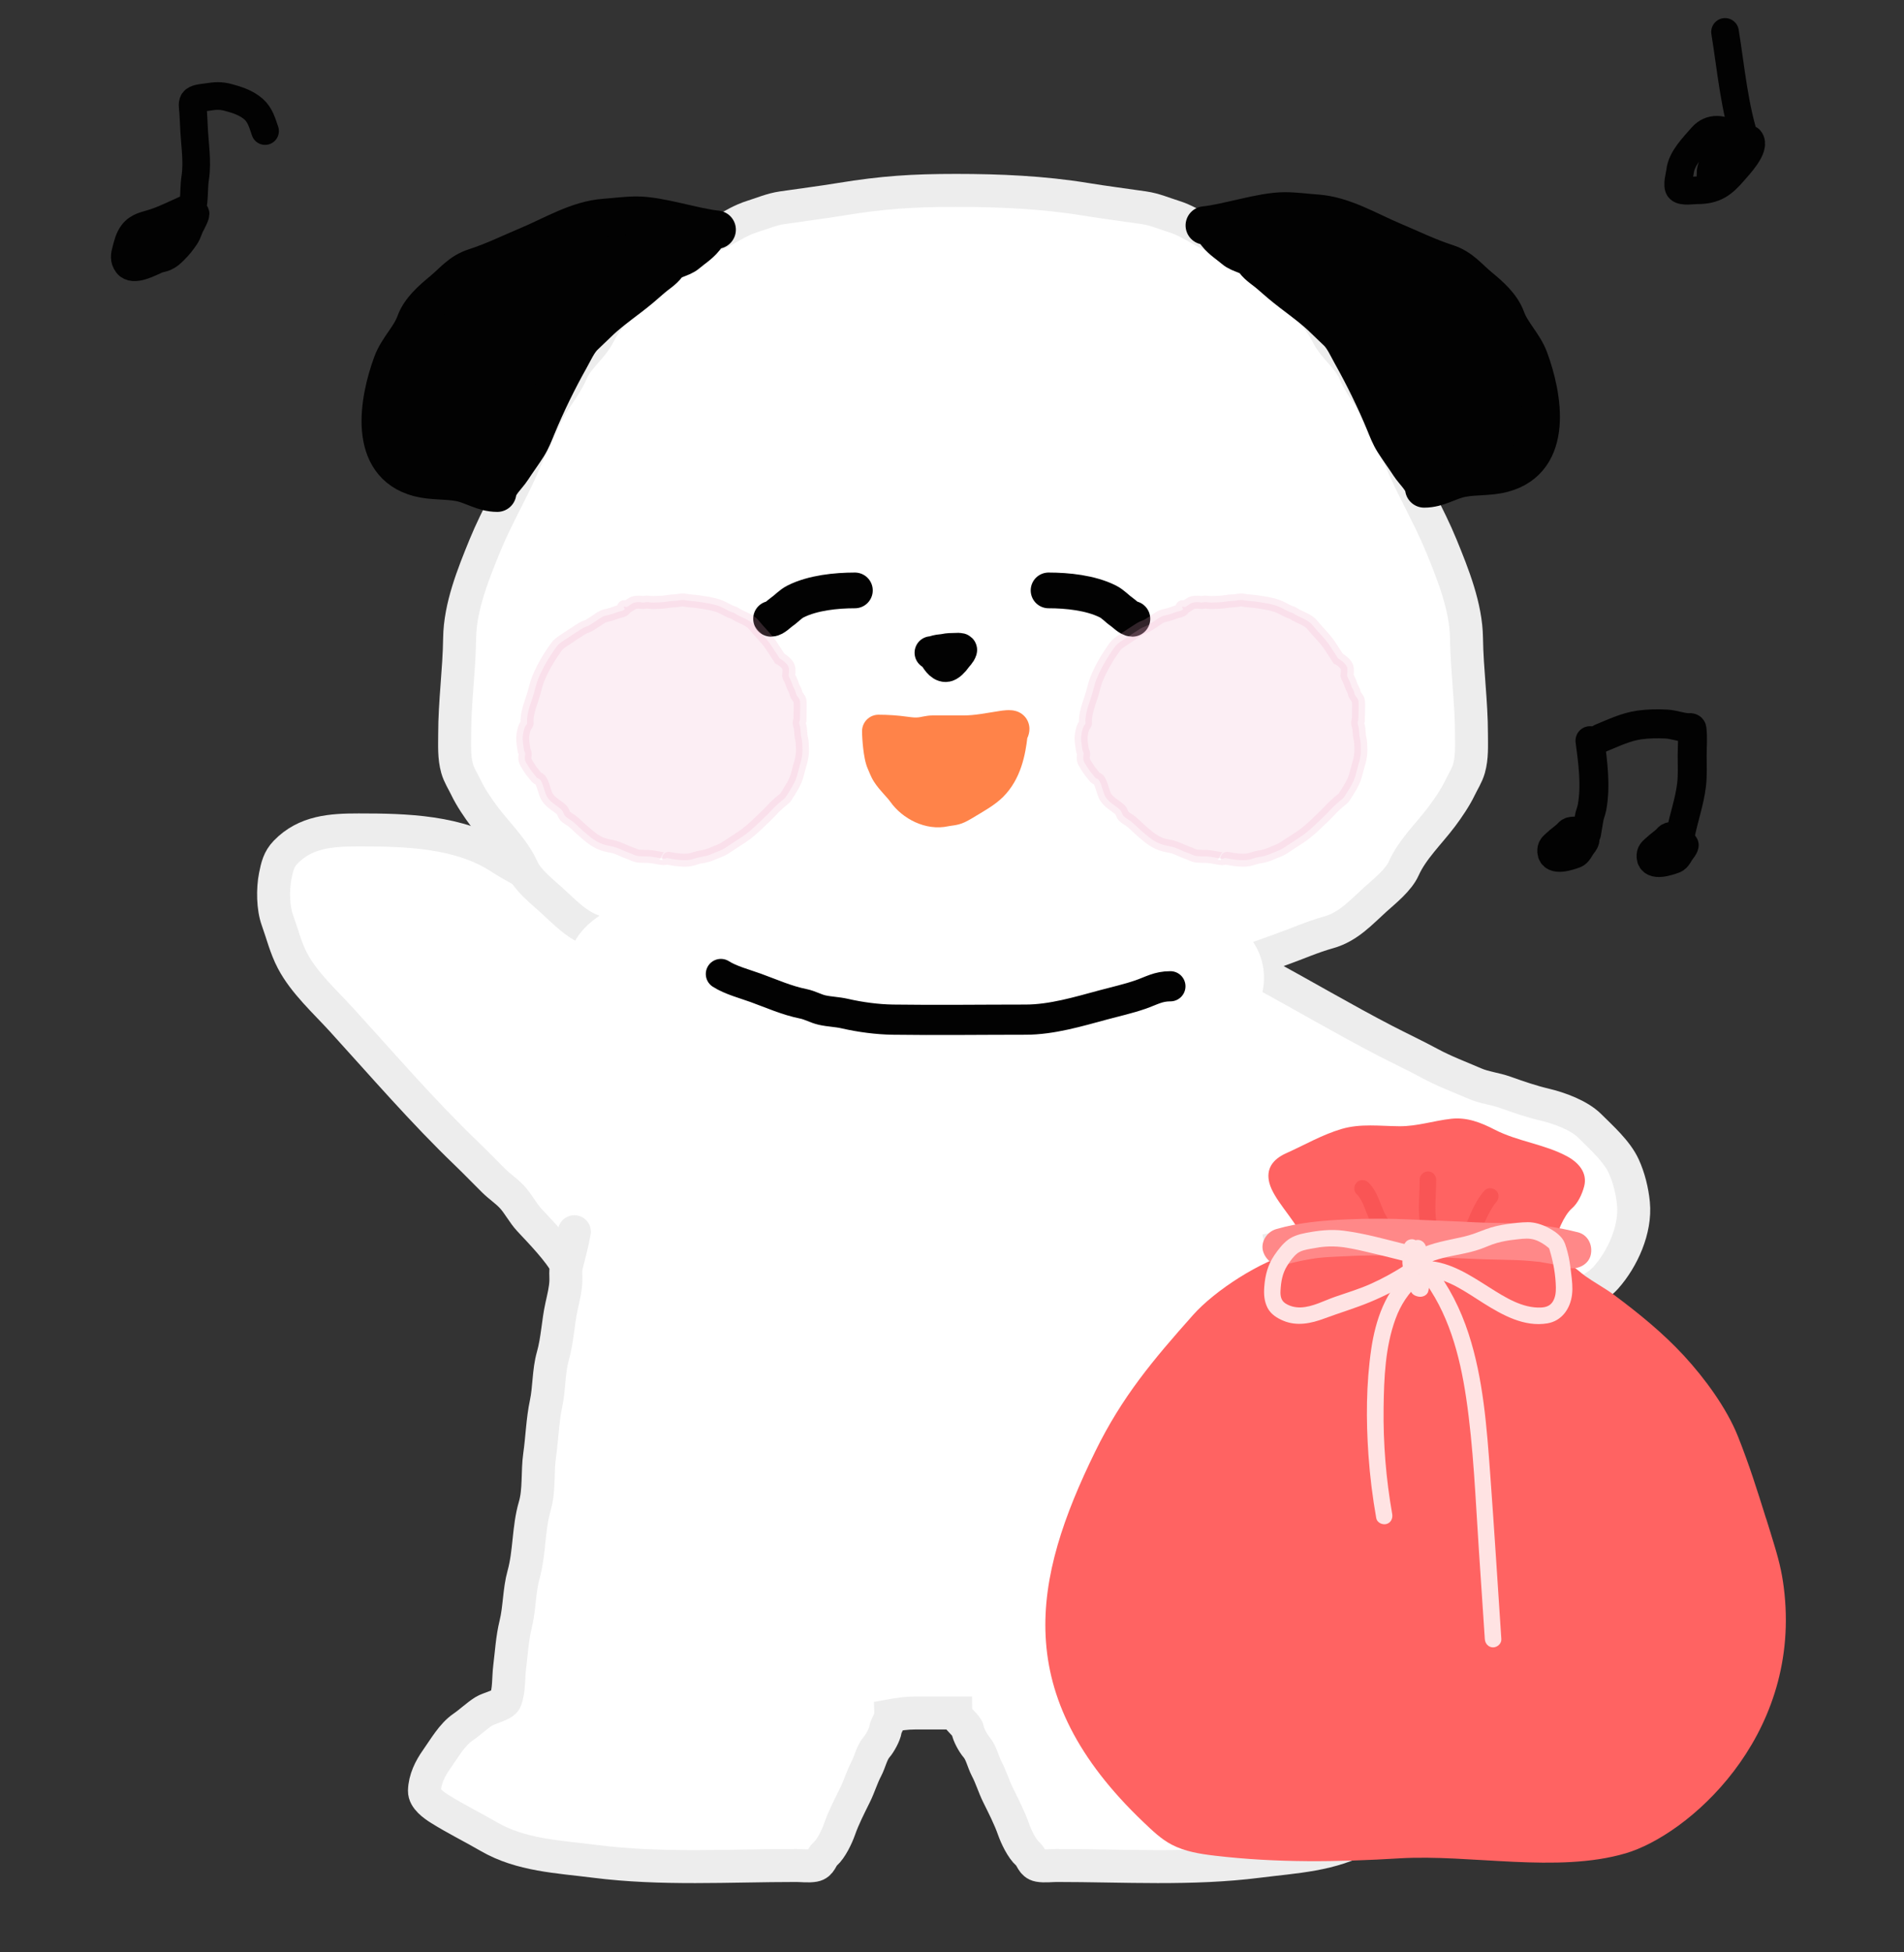<svg width="200" height="205" viewBox="0 0 200 205" fill="none" xmlns="http://www.w3.org/2000/svg">
<rect x="0" y="0" width="200" height="205" fill="#333333" stroke="none"/>
<path d="M133.004 100.03C132.815 100.073 132.666 100.114 132.512 100.223C132.463 100.259 132.405 100.314 132.347 100.328C132.229 100.356 132.147 100.425 132.059 100.494C131.948 100.581 131.791 100.758 131.739 100.889C131.678 101.041 131.504 101.289 131.595 101.466C131.684 101.638 131.962 101.677 132.082 101.817C132.217 101.975 132.391 102.112 132.532 102.268C132.576 102.316 132.663 102.401 132.683 102.467C132.707 102.553 132.815 102.607 132.815 102.713" stroke="#EDEDED" stroke-width="3.056" stroke-linecap="round"/>
<path d="M60.375 96.31C60.851 96.72 61.311 97.192 61.845 97.529C62.031 97.647 62.221 97.764 62.404 97.887C62.904 98.225 63.326 98.672 63.823 99.013C64.263 99.316 64.678 99.614 65.086 99.94" stroke="#EDEDED" stroke-width="3.056" stroke-linecap="round"/>
<path d="M135.142 132.861C134.841 131.694 134.526 130.519 134.316 129.329C134.42 129.744 136.502 131.904 136.863 132.073C137.758 132.49 138.673 133.185 139.643 133.382C141.073 133.672 142.407 134.292 143.807 134.71C145.462 135.204 147.126 135.781 148.78 136.299C149.699 136.586 150.615 136.822 151.56 137.003C152.288 137.142 152.957 137.396 153.704 137.396H159.04C160.132 137.396 161.241 137.38 162.324 137.215C163.364 137.056 164.373 136.527 165.353 136.162C166.547 135.717 167.849 135.092 168.682 134.155C170.45 132.165 171.845 129.075 171.58 126.358C171.452 125.051 171.108 123.649 170.558 122.45C169.829 120.863 168.204 119.435 166.993 118.224C165.869 117.1 163.798 116.352 162.281 115.993C160.844 115.653 159.476 115.178 158.086 114.684C157.037 114.31 155.955 114.222 154.92 113.774C153.309 113.077 151.725 112.493 150.177 111.655C148.635 110.82 147.046 110.08 145.49 109.274C141.116 107.009 136.887 104.497 132.55 102.168L65.374 100.866C64.286 99.547 63.101 98.338 61.966 97.061C60.794 95.743 59.614 94.435 58.17 93.405C56.376 92.127 54.365 91.249 52.525 90.055C48.224 87.263 42.587 87.142 37.671 87.142C34.806 87.142 32.093 87.311 29.996 89.485C29.287 90.221 29.11 91.001 28.915 91.978C28.64 93.353 28.664 95.307 29.138 96.615C29.66 98.059 29.994 99.481 30.722 100.874C31.936 103.195 34.162 105.199 35.913 107.121C40.22 111.849 44.408 116.717 49.026 121.15C49.99 122.076 50.914 123.043 51.865 123.981C52.48 124.587 53.202 125.054 53.788 125.689C54.463 126.421 54.92 127.364 55.612 128.107C56.742 129.321 58.782 131.411 59.507 132.861C59.371 133.387 59.457 133.958 59.441 134.495C59.415 135.361 59.182 136.283 58.995 137.127C58.605 138.882 58.562 140.662 58.071 142.401C57.614 144.018 57.709 145.73 57.361 147.369C56.986 149.133 56.941 151.012 56.684 152.799C56.435 154.529 56.665 156.481 56.172 158.155C55.49 160.476 55.646 163.016 54.992 165.359C54.526 167.031 54.586 168.845 54.167 170.55C53.801 172.043 53.722 173.557 53.532 175.081C53.394 176.18 53.499 177.497 53.086 178.53C52.889 179.022 51.312 179.372 50.825 179.686C50.03 180.197 49.394 180.832 48.63 181.353C47.481 182.136 46.655 183.616 45.865 184.728C45.177 185.696 44.615 186.831 44.586 188.037C44.567 188.838 45.552 189.538 46.187 189.935C47.869 190.987 49.619 191.842 51.337 192.84C54.727 194.811 58.666 194.953 62.477 195.44C69.5 196.336 76.576 195.877 83.637 195.877C84.235 195.877 84.924 195.977 85.519 195.869C86.24 195.738 86.256 195.038 86.69 194.656C87.315 194.107 87.905 192.867 88.184 192.073C88.616 190.843 89.25 189.619 89.826 188.45C90.265 187.56 90.541 186.597 91.006 185.718C91.382 185.009 91.563 184.037 92.088 183.432C92.428 183.039 92.929 182.14 93.004 181.617C93.062 181.205 93.53 180.603 93.53 180.149C94.444 179.985 95.19 179.864 96.129 179.864H97.909H100.376C100.376 180.318 101.586 181.205 101.645 181.617C101.719 182.14 102.22 183.039 102.561 183.432C103.085 184.037 103.266 185.009 103.642 185.718C104.107 186.597 104.383 187.56 104.822 188.45C105.398 189.619 106.032 190.843 106.464 192.073C106.743 192.867 107.333 194.107 107.958 194.656C108.392 195.038 108.408 195.738 109.13 195.869C109.724 195.977 110.413 195.877 111.011 195.877C118.072 195.877 125.148 196.336 132.171 195.44C135.982 194.953 139.921 194.811 143.312 192.84C145.029 191.842 146.779 190.987 148.461 189.935C149.096 189.538 150.081 188.838 150.062 188.037C150.033 186.831 149.471 185.696 148.783 184.728C147.993 183.616 147.167 182.136 146.018 181.353C145.254 180.832 144.618 180.197 143.823 179.686C143.336 179.372 141.759 179.022 141.562 178.53C141.149 177.497 141.254 176.18 141.116 175.081C140.926 173.557 140.847 172.043 140.481 170.55C140.063 168.845 140.122 167.031 139.656 165.359C139.002 163.016 139.158 160.476 138.476 158.155C137.983 156.481 138.213 154.529 137.964 152.799C137.707 151.012 137.663 149.133 137.287 147.369C136.939 145.73 137.035 144.018 136.578 142.401C136.086 140.662 136.043 138.882 135.653 137.127C135.466 136.283 135.234 135.361 135.208 134.495C135.192 133.958 135.277 133.387 135.142 132.861Z" fill="white"/>
<path d="M60.332 129.329C60.122 130.519 59.808 131.694 59.507 132.861M59.507 132.861C59.371 133.387 59.457 133.958 59.441 134.495C59.415 135.361 59.182 136.283 58.995 137.127C58.605 138.882 58.562 140.662 58.071 142.401C57.614 144.018 57.71 145.73 57.361 147.369C56.986 149.133 56.941 151.012 56.684 152.799C56.435 154.529 56.665 156.481 56.172 158.155C55.49 160.476 55.646 163.016 54.992 165.359C54.526 167.031 54.586 168.845 54.167 170.55C53.801 172.043 53.722 173.557 53.532 175.081C53.394 176.18 53.499 177.497 53.086 178.53C52.889 179.022 51.312 179.372 50.825 179.686C50.03 180.197 49.394 180.832 48.63 181.353C47.481 182.136 46.655 183.616 45.865 184.728C45.177 185.696 44.615 186.831 44.586 188.037C44.567 188.838 45.552 189.538 46.187 189.935C47.869 190.987 49.619 191.842 51.337 192.84C54.727 194.811 58.666 194.953 62.477 195.44C69.5 196.336 76.576 195.877 83.637 195.877C84.235 195.877 84.924 195.977 85.519 195.869C86.24 195.738 86.256 195.038 86.69 194.656C87.315 194.107 87.905 192.867 88.184 192.073C88.616 190.843 89.25 189.619 89.826 188.45C90.265 187.56 90.541 186.597 91.006 185.718C91.382 185.009 91.563 184.037 92.088 183.432C92.428 183.039 92.929 182.14 93.004 181.617C93.062 181.205 93.53 180.603 93.53 180.149C94.444 179.985 95.19 179.864 96.129 179.864H97.909H100.376C100.376 180.318 101.586 181.205 101.645 181.617C101.719 182.14 102.22 183.039 102.561 183.432C103.085 184.037 103.266 185.009 103.642 185.718C104.107 186.597 104.383 187.56 104.822 188.45C105.398 189.619 106.032 190.843 106.464 192.073C106.743 192.867 107.333 194.107 107.958 194.656C108.392 195.038 108.408 195.738 109.13 195.869C109.724 195.977 110.413 195.877 111.011 195.877C118.072 195.877 125.148 196.336 132.171 195.44C135.982 194.953 139.921 194.811 143.312 192.84C145.029 191.842 146.779 190.987 148.461 189.935C149.096 189.538 150.081 188.838 150.062 188.037C150.033 186.831 149.471 185.696 148.783 184.728C147.993 183.616 147.167 182.136 146.018 181.353C145.254 180.832 144.618 180.197 143.823 179.686C143.336 179.372 141.759 179.022 141.562 178.53C141.149 177.497 141.254 176.18 141.116 175.081C140.926 173.557 140.847 172.043 140.481 170.55C140.063 168.845 140.122 167.031 139.656 165.359C139.002 163.016 139.158 160.476 138.476 158.155C137.983 156.481 138.213 154.529 137.964 152.799C137.707 151.012 137.663 149.133 137.287 147.369C136.939 145.73 137.035 144.018 136.578 142.401C136.086 140.662 136.043 138.882 135.653 137.127C135.466 136.283 135.234 135.361 135.208 134.495C135.192 133.958 135.277 133.387 135.142 132.861C134.841 131.694 134.526 130.519 134.316 129.329C134.42 129.744 136.502 131.904 136.863 132.073C137.758 132.49 138.673 133.185 139.643 133.382C141.073 133.672 142.407 134.292 143.807 134.71C145.462 135.204 147.126 135.781 148.78 136.299C149.699 136.586 150.615 136.822 151.56 137.003C152.288 137.142 152.957 137.396 153.704 137.396H159.04C160.132 137.396 161.241 137.38 162.324 137.215C163.364 137.056 164.373 136.527 165.353 136.162C166.547 135.717 167.849 135.092 168.682 134.155C170.45 132.165 171.845 129.075 171.58 126.358C171.452 125.051 171.108 123.649 170.558 122.45C169.829 120.863 168.204 119.435 166.993 118.224C165.869 117.1 163.798 116.352 162.281 115.993C160.844 115.653 159.476 115.178 158.086 114.684C157.037 114.31 155.955 114.222 154.92 113.774C153.309 113.077 151.725 112.493 150.177 111.655C148.635 110.82 147.046 110.08 145.49 109.274C141.116 107.009 136.887 104.497 132.55 102.168L65.374 100.866C64.286 99.547 63.101 98.338 61.966 97.061C60.794 95.743 59.614 94.435 58.17 93.405C56.376 92.127 54.365 91.249 52.525 90.055C48.224 87.263 42.587 87.142 37.671 87.142C34.806 87.142 32.093 87.311 29.996 89.485C29.287 90.221 29.11 91.001 28.915 91.978C28.64 93.353 28.664 95.307 29.138 96.615C29.66 98.059 29.994 99.481 30.722 100.874C31.936 103.195 34.162 105.199 35.913 107.121C40.22 111.849 44.408 116.717 49.026 121.15C49.99 122.076 50.914 123.043 51.865 123.981C52.48 124.587 53.202 125.054 53.788 125.689C54.463 126.421 54.92 127.364 55.612 128.107C56.742 129.321 58.782 131.411 59.507 132.861Z" stroke="#EDEDED" stroke-width="3.464" stroke-linecap="round"/>
<path d="M114.052 20.928C109.566 20.194 104.986 19.993 100.433 19.993C95.879 19.993 92.759 20.194 88.272 20.928C86.215 21.265 84.209 21.514 82.161 21.815C81.021 21.983 80.104 22.397 79.028 22.731C77.906 23.079 76.924 23.686 75.906 24.254C74.666 24.945 73.153 25.406 72.06 26.336C71.016 27.223 69.796 27.957 68.715 28.842C67.591 29.761 66.552 30.677 65.534 31.695C64.475 32.754 63.578 33.767 62.912 35.097C62.182 36.558 60.681 37.56 60.04 39.078C59.314 40.797 58.001 42.097 57.264 43.801C56.65 45.219 55.901 46.56 55.317 47.994C54.015 51.189 52.224 54.125 50.921 57.315C49.689 60.333 48.325 63.715 48.28 67.012C48.235 70.37 47.76 73.699 47.76 77.075C47.76 78.304 47.684 79.504 48.02 80.699C48.227 81.433 48.648 82.061 48.974 82.743C49.451 83.737 50.219 84.868 50.883 85.75C52.197 87.496 53.98 89.187 54.873 91.186C55.419 92.408 56.862 93.552 57.833 94.425C59.347 95.788 60.684 97.316 62.758 97.895C64.502 98.382 66.097 99.103 67.799 99.707C70.744 100.752 73.67 101.844 76.6 102.927C77.901 103.408 79.32 103.574 80.648 103.968C81.797 104.308 83.046 104.136 84.214 104.401C86.77 104.982 89.478 104.866 92.06 105.394C93.502 105.689 95.11 105.235 96.514 105.703C97.531 105.881 100.984 106.13 105.811 105.703C107.215 105.235 108.822 105.689 110.264 105.394C112.847 104.866 115.554 104.982 118.11 104.401C119.279 104.136 120.527 104.308 121.677 103.968C123.005 103.574 124.424 103.408 125.725 102.927C128.654 101.844 131.581 100.752 134.526 99.707C136.227 99.103 137.822 98.382 139.567 97.895C141.64 97.316 142.978 95.788 144.492 94.425C145.463 93.552 146.905 92.408 147.451 91.186C148.345 89.187 150.128 87.496 151.442 85.75C152.105 84.868 152.874 83.737 153.35 82.743C153.677 82.061 154.098 81.433 154.305 80.699C154.641 79.504 154.565 78.304 154.565 77.075C154.565 73.699 154.09 70.37 154.044 67.012C154 63.715 152.636 60.333 151.403 57.315C150.1 54.125 148.309 51.189 147.008 47.994C146.424 46.56 145.674 45.219 145.061 43.801C144.323 42.097 143.011 40.797 142.285 39.078C141.644 37.56 140.143 36.558 139.413 35.097C138.747 33.767 137.85 32.754 136.791 31.695C135.773 30.677 134.733 29.761 133.61 28.842C132.529 27.957 131.309 27.223 130.265 26.336C129.171 25.406 127.659 24.945 126.419 24.254C125.4 23.686 124.419 23.079 123.296 22.731C122.221 22.397 121.304 21.983 120.164 21.815C118.116 21.514 116.11 21.265 114.052 20.928Z" fill="white" stroke="#EDEDED" stroke-width="3.464" stroke-linecap="round"/>
<path d="M89.799 61.993C87.831 61.993 85.388 62.242 83.582 63.145C83.02 63.425 82.645 63.882 82.145 64.228C81.847 64.434 81.34 64.973 80.993 64.973" stroke="#020202" stroke-width="3.751" stroke-linecap="round"/>
<path d="M110.143 61.993C112.11 61.993 114.554 62.242 116.359 63.145C116.921 63.425 117.296 63.882 117.797 64.228C118.094 64.434 118.602 64.973 118.948 64.973" stroke="#020202" stroke-width="3.751" stroke-linecap="round"/>
<path d="M86.738 107.702C86.618 107.216 84.359 107.359 84.006 107.311C82.85 107.153 81.568 106.527 80.473 106.445C79.187 106.348 76.37 106.223 75.561 105.132C75.157 104.586 73.147 103.96 72.387 103.931C71.187 103.884 70.039 103.462 68.855 103.428C68.338 103.413 68.133 103.309 67.723 103.19C67.396 103.096 67.08 102.697 66.868 102.673C65.199 102.486 67.168 101.521 67.861 101.221C68.744 100.838 69.889 100.797 70.787 101.165C73.45 102.256 75.971 103.291 78.804 103.819C81.963 104.408 84.99 105.248 88.228 105.453C89.435 105.529 90.612 106.121 91.761 106.193C93.429 106.299 95.14 106.193 96.811 106.193C102.555 106.193 108.358 105.942 114.059 105.942C116.518 105.942 118.689 105.007 121.014 104.671C121.542 104.594 121.808 103.981 122.256 103.931C122.712 103.879 123.202 104.041 123.622 103.805C124.434 103.348 125.234 103.178 125.981 102.673" stroke="white" stroke-width="13.584" stroke-linecap="round"/>
<path d="M75.723 102.268C76.739 102.921 78.252 103.315 79.401 103.733C81.051 104.333 82.662 105.057 84.392 105.403C85.085 105.542 85.68 105.906 86.359 106.059C87.142 106.235 87.945 106.246 88.737 106.428C90.341 106.797 92.15 107.04 93.799 107.063C98.438 107.128 103.084 107.063 107.724 107.063C110.487 107.063 113.282 106.216 115.922 105.506C117.215 105.158 118.516 104.87 119.765 104.44C120.979 104.021 121.644 103.559 122.941 103.559" stroke="#020202" stroke-width="3.169" stroke-linecap="round"/>
<path d="M95.065 76.968C94.153 76.841 93.202 76.776 92.281 76.776C92.281 77.483 92.431 79.355 92.733 80.016C92.911 80.405 93.027 80.782 93.261 81.146C93.749 81.907 94.436 82.49 94.956 83.218C95.878 84.508 97.666 85.411 99.247 85.064C99.716 84.961 100.169 84.978 100.612 84.763C100.977 84.585 101.332 84.368 101.678 84.157L101.7 84.143C102.511 83.647 103.47 83.127 104.145 82.452C105.571 81.025 106.004 79.005 106.217 77.085C106.235 76.924 106.547 76.538 106.326 76.365C106.144 76.224 105.48 76.331 105.309 76.357C103.948 76.564 102.587 76.851 101.206 76.851H97.974C97.537 76.851 97.12 76.989 96.685 77.039C96.131 77.104 95.614 77.045 95.065 76.968Z" fill="#FF8349"/>
<path d="M92.281 76.776V75.046C91.326 75.046 90.552 75.82 90.552 76.776H92.281ZM95.065 76.968L94.825 78.681H94.825L95.065 76.968ZM96.685 77.039L96.885 78.757L96.685 77.039ZM105.309 76.357L105.568 78.067L105.309 76.357ZM106.326 76.365L107.388 75L107.388 75L106.326 76.365ZM106.217 77.085L104.498 76.894L104.498 76.894L106.217 77.085ZM104.145 82.452L102.922 81.229L102.922 81.229L104.145 82.452ZM101.7 84.143L102.602 85.619L101.7 84.143ZM101.678 84.157L100.777 82.681L100.777 82.681L101.678 84.157ZM100.612 84.763L101.368 86.318L101.368 86.318L100.612 84.763ZM99.247 85.064L99.617 86.754H99.617L99.247 85.064ZM94.956 83.218L93.549 84.223L93.549 84.223L94.956 83.218ZM93.261 81.146L94.716 80.212V80.212L93.261 81.146ZM92.733 80.016L91.16 80.735L91.16 80.735L92.733 80.016ZM92.281 78.505C93.124 78.505 93.995 78.565 94.825 78.681L95.305 75.255C94.312 75.117 93.281 75.046 92.281 75.046V78.505ZM94.825 78.681C95.385 78.76 96.093 78.849 96.885 78.757L96.485 75.322C96.169 75.358 95.843 75.331 95.305 75.255L94.825 78.681ZM96.885 78.757C97.185 78.722 97.505 78.653 97.653 78.625C97.846 78.588 97.927 78.581 97.974 78.581V75.121C97.584 75.121 97.237 75.183 97.004 75.228C96.725 75.281 96.619 75.306 96.485 75.322L96.885 78.757ZM97.974 78.581H101.206V75.121H97.974V78.581ZM101.206 78.581C102.76 78.581 104.342 78.253 105.568 78.067L105.049 74.647C103.554 74.874 102.414 75.121 101.206 75.121V78.581ZM105.568 78.067C105.667 78.052 105.797 78.032 105.914 78.025C105.976 78.022 105.977 78.025 105.935 78.021C105.913 78.019 105.845 78.011 105.75 77.983C105.7 77.968 105.632 77.945 105.553 77.908C105.475 77.872 105.373 77.815 105.264 77.731L107.388 75C106.935 74.648 106.436 74.596 106.294 74.581C106.071 74.558 105.861 74.563 105.712 74.572C105.409 74.59 105.121 74.636 105.049 74.647L105.568 78.067ZM105.264 77.731C105.081 77.588 104.922 77.396 104.815 77.163C104.711 76.938 104.68 76.728 104.676 76.571C104.672 76.419 104.693 76.303 104.708 76.238C104.723 76.172 104.74 76.128 104.745 76.114C104.746 76.111 104.755 76.089 104.702 76.206C104.684 76.245 104.649 76.322 104.615 76.411C104.587 76.487 104.524 76.665 104.498 76.894L107.936 77.276C107.915 77.465 107.865 77.597 107.856 77.62C107.843 77.656 107.833 77.675 107.844 77.652C107.847 77.646 107.924 77.486 107.977 77.345C108.029 77.209 108.144 76.887 108.134 76.485C108.121 75.997 107.921 75.415 107.388 75L105.264 77.731ZM104.498 76.894C104.29 78.768 103.898 80.253 102.922 81.229L105.368 83.675C107.245 81.798 107.718 79.242 107.936 77.276L104.498 76.894ZM102.922 81.229C102.436 81.716 101.741 82.091 100.798 82.668L102.602 85.619C103.282 85.203 104.504 84.539 105.368 83.675L102.922 81.229ZM100.798 82.668L100.777 82.681L102.58 85.632L102.602 85.619L100.798 82.668ZM100.777 82.681C100.417 82.9 100.133 83.073 99.856 83.207L101.368 86.318C101.82 86.098 102.247 85.836 102.58 85.632L100.777 82.681ZM99.856 83.207C99.861 83.205 99.833 83.222 99.672 83.247C99.573 83.263 99.509 83.27 99.355 83.291C99.224 83.31 99.058 83.335 98.877 83.375L99.617 86.754C99.793 86.715 99.832 86.723 100.207 86.664C100.5 86.618 100.92 86.536 101.368 86.318L99.856 83.207ZM98.877 83.375C98.119 83.541 96.979 83.074 96.364 82.213L93.549 84.223C94.777 85.942 97.212 87.281 99.617 86.754L98.877 83.375ZM96.364 82.213C96.034 81.752 95.656 81.342 95.384 81.039C95.085 80.707 94.877 80.463 94.716 80.212L91.805 82.08C92.132 82.59 92.512 83.018 92.809 83.349C93.133 83.71 93.358 83.956 93.549 84.223L96.364 82.213ZM94.716 80.212C94.675 80.148 94.632 80.064 94.567 79.911C94.524 79.812 94.402 79.506 94.306 79.297L91.16 80.735C91.243 80.915 91.267 80.992 91.386 81.27C91.482 81.494 91.613 81.78 91.805 82.08L94.716 80.212ZM94.306 79.297C94.315 79.317 94.28 79.233 94.23 78.987C94.186 78.769 94.146 78.501 94.112 78.211C94.042 77.622 94.011 77.046 94.011 76.776H90.552C90.552 77.213 90.595 77.927 90.676 78.615C90.748 79.224 90.88 80.121 91.16 80.735L94.306 79.297Z" fill="#FF8349"/>
<path opacity="0.2" d="M80.954 67.691C81.283 68.167 81.588 68.661 81.904 69.145C82.262 69.333 82.841 69.794 82.87 70.186C82.888 70.44 82.873 70.683 82.837 70.918C82.826 70.984 82.988 71.274 83.023 71.349C83.114 71.545 83.183 71.709 83.246 71.919C83.332 72.212 83.55 72.457 83.6 72.766C83.648 73.062 83.932 73.251 84.02 73.533C84.101 73.795 84.02 75.371 84.023 75.633C83.91 75.837 83.938 75.954 84.007 76.169C84.146 76.608 84.077 77.07 84.192 77.506C84.287 77.869 84.275 78.32 84.291 78.692C84.33 79.553 83.98 80.37 83.789 81.206C83.573 82.149 83.049 82.868 82.546 83.673C82.411 83.889 82.112 84.063 81.924 84.233C81.635 84.495 81.326 84.772 81.065 85.061C80.736 85.427 80.347 85.787 79.992 86.129C79.314 86.783 78.656 87.41 77.865 87.927L76.179 89.028C75.736 89.318 75.32 89.417 74.846 89.636C74.473 89.809 73.993 89.931 73.589 89.987C73.181 90.043 72.79 90.241 72.368 90.295C71.781 90.37 71.096 90.274 70.506 90.176C70.425 90.162 70.03 90.077 70.033 90.09C70.034 90.093 69.783 90.168 69.752 90.165C69.208 90.121 68.676 89.953 68.118 89.924C67.728 89.904 67.176 89.949 66.805 89.835C66.561 89.761 66.331 89.629 66.087 89.548C65.486 89.346 64.934 89.001 64.304 88.878C63.846 88.789 63.436 88.713 63.01 88.519C62.287 88.189 61.648 87.597 61.05 87.073C60.708 86.772 60.384 86.417 60.015 86.154C59.821 86.015 59.536 85.875 59.377 85.697C59.172 85.469 59.189 85.201 58.945 84.987C58.379 84.492 57.879 84.303 57.468 83.673C57.249 83.339 57.006 82.148 56.732 81.863C56.627 81.755 56.471 81.749 56.364 81.633C56.242 81.501 56.152 81.345 56.03 81.212C55.776 80.936 55.59 80.601 55.386 80.288C55.161 79.945 55.081 79.701 55.153 79.308C55.213 78.977 55.078 79.034 55.034 78.71C54.966 78.214 54.864 77.721 54.926 77.213C54.969 76.858 55.03 76.573 55.177 76.252C55.254 76.083 55.392 76.079 55.37 75.882C55.334 75.576 55.399 75.139 55.462 74.838C55.612 74.125 55.894 73.456 56.093 72.76C56.229 72.28 56.343 71.754 56.528 71.297C57.003 70.123 57.659 69.034 58.388 67.995C58.644 67.629 58.922 67.446 59.293 67.204C59.904 66.804 60.508 66.391 61.128 66.005C61.407 65.831 61.736 65.771 62.015 65.588L62.618 65.194C62.951 64.977 63.268 64.703 63.665 64.633C64.101 64.556 64.538 64.374 64.959 64.236C65.179 64.163 65.427 64.175 65.6 63.975C65.662 63.904 65.443 63.766 65.52 63.715C65.621 63.649 65.767 63.78 65.882 63.714C66.154 63.557 66.391 63.322 66.707 63.257C66.909 63.215 67.255 63.219 67.458 63.255C67.644 63.289 67.776 63.208 67.959 63.218C68.194 63.231 68.43 63.272 68.667 63.263C69.129 63.245 69.559 63.254 70.019 63.176C70.323 63.125 70.627 63.094 70.934 63.086C71.224 63.078 71.618 62.95 71.898 63.009C72.381 63.11 72.88 63.112 73.373 63.186C74.048 63.288 74.773 63.386 75.424 63.6C75.886 63.752 76.326 64.052 76.78 64.24C76.921 64.299 77.071 64.322 77.199 64.41C77.797 64.824 78.729 65.037 79.192 65.617C79.756 66.324 80.437 66.942 80.954 67.691Z" fill="#F4AEC9" stroke="#F4AEC9" stroke-width="1.365" stroke-linecap="round"/>
<path opacity="0.2" d="M139.612 67.691C139.94 68.167 140.245 68.661 140.562 69.145C140.919 69.333 141.499 69.794 141.527 70.186C141.545 70.44 141.53 70.683 141.494 70.918C141.483 70.984 141.645 71.274 141.68 71.349C141.772 71.545 141.841 71.709 141.903 71.919C141.989 72.212 142.207 72.457 142.257 72.766C142.305 73.062 142.589 73.251 142.677 73.533C142.758 73.795 142.677 75.371 142.68 75.633C142.568 75.837 142.596 75.954 142.664 76.169C142.804 76.608 142.734 77.07 142.849 77.506C142.945 77.869 142.932 78.32 142.949 78.692C142.987 79.553 142.637 80.37 142.446 81.206C142.23 82.149 141.706 82.868 141.203 83.673C141.068 83.889 140.769 84.063 140.581 84.233C140.292 84.495 139.984 84.772 139.723 85.061C139.393 85.427 139.004 85.787 138.649 86.129C137.972 86.783 137.313 87.41 136.522 87.927L134.836 89.028C134.393 89.318 133.977 89.417 133.503 89.636C133.131 89.809 132.651 89.931 132.246 89.987C131.838 90.043 131.447 90.241 131.026 90.295C130.438 90.37 129.753 90.274 129.163 90.176C129.082 90.162 128.687 90.077 128.69 90.09C128.691 90.093 128.44 90.168 128.409 90.165C127.866 90.121 127.334 89.953 126.775 89.924C126.385 89.904 125.833 89.949 125.462 89.835C125.219 89.761 124.988 89.629 124.744 89.548C124.143 89.346 123.591 89.001 122.961 88.878C122.503 88.789 122.094 88.713 121.667 88.519C120.944 88.189 120.305 87.597 119.707 87.073C119.365 86.772 119.041 86.417 118.672 86.154C118.478 86.015 118.193 85.875 118.034 85.697C117.829 85.469 117.846 85.201 117.602 84.987C117.036 84.492 116.536 84.303 116.125 83.673C115.907 83.339 115.664 82.148 115.389 81.863C115.284 81.755 115.128 81.749 115.021 81.633C114.899 81.501 114.809 81.345 114.687 81.212C114.434 80.936 114.247 80.601 114.043 80.288C113.818 79.945 113.738 79.701 113.81 79.308C113.87 78.977 113.736 79.034 113.691 78.71C113.623 78.214 113.522 77.721 113.583 77.213C113.626 76.858 113.687 76.573 113.834 76.252C113.912 76.083 114.049 76.079 114.027 75.882C113.991 75.576 114.056 75.139 114.119 74.838C114.269 74.125 114.551 73.456 114.75 72.76C114.887 72.28 115.001 71.754 115.185 71.297C115.66 70.123 116.316 69.034 117.045 67.995C117.301 67.629 117.579 67.446 117.95 67.204C118.562 66.804 119.166 66.391 119.785 66.005C120.064 65.831 120.393 65.771 120.673 65.588L121.276 65.194C121.608 64.977 121.925 64.703 122.322 64.633C122.758 64.556 123.195 64.374 123.616 64.236C123.836 64.163 124.084 64.175 124.257 63.975C124.319 63.904 124.1 63.766 124.178 63.715C124.278 63.649 124.424 63.78 124.539 63.714C124.811 63.557 125.048 63.322 125.364 63.257C125.566 63.215 125.912 63.219 126.115 63.255C126.301 63.289 126.433 63.208 126.616 63.218C126.851 63.231 127.087 63.272 127.324 63.263C127.787 63.245 128.217 63.254 128.677 63.176C128.98 63.125 129.284 63.094 129.591 63.086C129.881 63.078 130.275 62.95 130.556 63.009C131.038 63.11 131.538 63.112 132.031 63.186C132.705 63.288 133.43 63.386 134.081 63.6C134.543 63.752 134.983 64.052 135.437 64.24C135.578 64.299 135.728 64.322 135.856 64.41C136.454 64.824 137.386 65.037 137.849 65.617C138.413 66.324 139.095 66.942 139.612 67.691Z" fill="#F4AEC9" stroke="#F4AEC9" stroke-width="1.365" stroke-linecap="round"/>
<path d="M97.799 68.538C98.011 68.527 98.208 68.448 98.412 68.396C98.682 68.326 98.96 68.334 99.23 68.276C99.579 68.2 99.977 68.188 100.336 68.188C100.439 68.188 100.947 68.135 100.907 68.259C100.799 68.598 100.533 68.801 100.342 69.077C100.146 69.36 99.679 69.882 99.346 69.882C98.79 69.882 98.427 69.188 98.149 68.772" stroke="#020202" stroke-width="3.459" stroke-linecap="round"/>
<path d="M66.91 22.636C69.316 22.642 72.914 23.874 75.289 24.117C74.726 24.116 74.294 24.666 73.965 25.086C73.525 25.65 72.742 26.153 72.195 26.619C71.562 27.16 70.581 27.157 70.07 27.854C69.662 28.409 68.986 28.798 68.471 29.254C67.701 29.936 66.963 30.564 66.147 31.186C64.965 32.09 63.743 32.971 62.677 34.031C62.237 34.469 61.772 34.882 61.333 35.318C60.696 35.952 60.286 36.902 59.853 37.672C58.57 39.957 57.374 42.403 56.373 44.825C56.075 45.547 55.828 46.211 55.421 46.856C54.899 47.684 54.308 48.467 53.776 49.292C53.317 50.004 52.323 50.852 52.232 51.741C50.75 51.738 49.688 50.913 48.286 50.642C46.869 50.369 45.355 50.518 43.959 50.145C38.592 48.71 39.749 42.099 41.202 38.155C41.782 36.577 43.079 35.413 43.633 33.887C44.125 32.529 45.333 31.48 46.441 30.566C47.606 29.605 48.339 28.577 49.868 28.086C51.812 27.462 53.627 26.564 55.514 25.773C58.078 24.698 60.703 23.068 63.555 22.871C64.684 22.793 65.745 22.633 66.91 22.636Z" fill="#020202" stroke="#020202" stroke-width="4.018" stroke-linecap="round" stroke-linejoin="round"/>
<path d="M134.924 22.19C132.518 22.195 128.92 23.427 126.545 23.671C127.108 23.669 127.54 24.22 127.869 24.64C128.31 25.204 129.092 25.707 129.639 26.173C130.272 26.713 131.253 26.711 131.764 27.407C132.172 27.963 132.848 28.352 133.363 28.808C134.133 29.489 134.871 30.117 135.687 30.74C136.869 31.643 138.091 32.524 139.157 33.585C139.597 34.023 140.062 34.435 140.501 34.872C141.138 35.505 141.548 36.456 141.981 37.225C143.264 39.511 144.46 41.956 145.461 44.379C145.759 45.101 146.006 45.765 146.413 46.41C146.935 47.237 147.526 48.02 148.058 48.846C148.517 49.558 149.511 50.405 149.602 51.295C151.084 51.291 152.146 50.466 153.548 50.196C154.965 49.922 156.479 50.072 157.875 49.698C163.242 48.264 162.085 41.653 160.632 37.708C160.052 36.131 158.755 34.967 158.201 33.44C157.709 32.083 156.502 31.034 155.393 30.12C154.228 29.159 153.495 28.13 151.966 27.64C150.022 27.016 148.207 26.118 146.32 25.327C143.756 24.252 141.131 22.622 138.279 22.425C137.15 22.347 136.089 22.187 134.924 22.19Z" fill="#020202" stroke="#020202" stroke-width="4.018" stroke-linecap="round" stroke-linejoin="round"/>
<path d="M181.201 3.351C181.828 7.209 182.171 11.358 183.448 15.097C183.49 15.22 183.817 15.791 183.71 15.713C183.117 15.278 182.59 14.805 182.04 14.32C181.046 13.444 179.669 13.328 178.776 14.358C177.913 15.354 176.624 16.628 176.482 17.976C176.442 18.354 176.089 19.532 176.413 19.839C176.754 20.163 177.83 19.978 178.275 19.978C180.111 19.978 180.969 19.35 182.14 17.976C182.554 17.489 184.52 15.463 183.802 14.636C183.532 14.323 180.74 16.336 180.508 16.606C180.095 17.086 179.756 17.372 179.684 18.023C179.672 18.128 179.676 18.743 179.676 18.592" stroke="#020202" stroke-width="2.903" stroke-linecap="round"/>
<path d="M27.843 13.762C27.549 12.909 27.331 12.076 26.64 11.463C25.892 10.8 24.91 10.483 23.966 10.231C23.137 10.008 22.592 10.066 21.711 10.199C21.338 10.256 20.734 10.284 20.421 10.522C20.122 10.75 20.258 11.314 20.279 11.621C20.318 12.172 20.346 12.727 20.37 13.278C20.444 15.025 20.771 16.931 20.508 18.664C20.384 19.477 20.411 20.284 20.338 21.078C20.281 21.709 20.15 21.679 19.471 21.982C18.39 22.464 17.315 23.004 16.189 23.376C15.35 23.653 14.499 23.741 13.926 24.512C13.531 25.045 13.402 25.632 13.232 26.265C13.086 26.809 12.998 27.233 13.364 27.733C13.985 28.58 15.79 27.569 16.444 27.288C16.734 27.164 17.047 27.142 17.334 27.016C17.749 26.834 17.969 26.613 18.296 26.294C18.758 25.844 19.142 25.357 19.499 24.817C19.761 24.419 19.839 23.97 20.065 23.578C20.094 23.527 20.674 22.436 20.521 22.411C20.33 22.38 19.792 22.747 19.637 22.824C19.09 23.095 18.557 23.374 18.018 23.66C17.523 23.923 16.636 24.29 16.438 24.889C16.265 25.41 15.855 25.713 15.511 26.102" stroke="#020202" stroke-width="2.903" stroke-linecap="round"/>
<path d="M168.18 77.486C169.505 76.944 170.795 76.316 172.221 76.119C173.145 75.992 174.115 75.974 175.047 76.027C175.818 76.071 176.494 76.353 177.249 76.407C177.397 76.417 177.701 76.333 177.727 76.543C177.838 77.454 177.749 78.427 177.749 79.341C177.749 80.362 177.806 81.407 177.683 82.423C177.475 84.149 176.869 85.87 176.523 87.576C176.373 88.314 176.054 88.971 175.893 89.692" stroke="#020202" stroke-width="3.042" stroke-linecap="round"/>
<path d="M167.016 77.772C167.317 80.027 167.649 82.502 167.229 84.779C167.156 85.174 166.987 85.519 166.922 85.923C166.838 86.45 166.743 86.972 166.655 87.498" stroke="#020202" stroke-width="3.042" stroke-linecap="round"/>
<path d="M166.005 87.334C165.683 87.319 165.195 87.189 164.894 87.356C164.776 87.422 164.707 87.544 164.608 87.634C164.245 87.967 163.828 88.249 163.468 88.59C163.154 88.889 162.977 88.977 163.004 89.411C163.07 90.491 164.865 89.853 165.438 89.643C165.729 89.536 165.925 89.08 166.101 88.83C166.226 88.654 166.441 88.417 166.484 88.206" stroke="#020202" stroke-width="3.042" stroke-linecap="round"/>
<path d="M176.433 87.879C176.111 87.863 175.623 87.734 175.322 87.901C175.204 87.966 175.135 88.089 175.037 88.179C174.674 88.512 174.257 88.794 173.897 89.135C173.582 89.434 173.406 89.522 173.432 89.956C173.499 91.036 175.294 90.398 175.867 90.188C176.158 90.081 176.353 89.625 176.53 89.375C176.654 89.199 176.87 88.962 176.912 88.75" stroke="#020202" stroke-width="3.042" stroke-linecap="round"/>
<g clip-path="url(#clip0_1475_24262)">
<path d="M185.514 159.45C184.517 156.279 183.76 153.849 182.56 150.827C181.374 147.842 179.052 144.701 176.889 142.354C174.687 139.964 172.119 137.886 169.524 135.951C168.657 135.306 167.411 134.618 166.531 133.993C165.939 133.574 165.687 133.245 165.046 132.883C164.83 132.76 163.328 130.988 163.345 130.706C163.414 129.589 164.308 127.577 165.099 126.899C165.747 126.344 166.185 125.393 166.401 124.579C166.783 123.133 165.793 122.052 164.604 121.411C162.225 120.131 159.414 119.855 157.003 118.612C155.554 117.864 154.092 117.289 152.438 117.472C150.604 117.674 148.85 118.273 146.986 118.256C144.97 118.24 142.916 117.957 140.946 118.535C138.873 119.144 137.079 120.204 135.106 121.088C133.654 121.74 132.966 122.757 133.335 124.2C133.767 125.892 135.823 127.867 136.604 129.539H136.574C136.342 130.499 137.186 131.168 136.222 131.37L135.92 131.503C132.441 132.364 127.604 135.506 125.329 138.065C121.133 142.783 117.874 146.629 115.04 152.416C108.492 165.786 106.017 177.923 120.133 191.346C121.043 192.211 121.953 193.098 123.063 193.68C124.465 194.415 126.063 194.667 127.634 194.85C134.119 195.611 140.508 195.522 147.003 195.126C154.431 194.677 163.544 196.718 170.763 194.598C177.245 192.693 188.999 182.594 187.451 167.372C187.261 165.504 186.956 164.157 186.414 162.356C186.125 161.395 185.829 160.424 185.52 159.447L185.514 159.45Z" fill="#FF6362"/>
<path d="M155.523 129.426C155.57 129.29 155.62 129.157 155.669 129.024C155.719 128.891 155.772 128.758 155.829 128.625C155.849 128.578 155.869 128.532 155.889 128.482C155.945 128.346 155.802 128.685 155.865 128.538C155.905 128.445 155.945 128.356 155.985 128.263C156.158 127.877 156.344 127.498 156.553 127.129C156.659 126.939 156.776 126.753 156.899 126.571C156.925 126.534 156.949 126.497 156.975 126.461C157.015 126.404 157.158 126.245 156.972 126.461C157.035 126.388 157.095 126.311 157.161 126.238C157.467 125.902 157.517 125.337 157.161 125.011C156.829 124.706 156.261 124.652 155.935 125.011C155.311 125.703 154.869 126.544 154.49 127.388C154.261 127.904 154.038 128.429 153.856 128.964C153.709 129.393 154.025 129.931 154.46 130.031C154.942 130.141 155.37 129.885 155.527 129.426H155.523Z" fill="#F95555"/>
<path d="M142.505 125.386C142.562 125.439 142.615 125.496 142.668 125.552C142.698 125.586 142.724 125.619 142.751 125.649C142.827 125.735 142.724 125.626 142.708 125.596C142.784 125.735 142.89 125.865 142.97 126.005C143.05 126.144 143.113 126.281 143.179 126.423C143.196 126.463 143.216 126.503 143.233 126.543C143.279 126.649 143.219 126.517 143.206 126.48C143.236 126.563 143.272 126.643 143.306 126.726C143.568 127.391 143.807 128.072 144.186 128.681C144.429 129.066 144.97 129.252 145.372 128.993C145.774 128.734 145.94 128.219 145.684 127.806C145.595 127.663 145.512 127.517 145.439 127.364C145.402 127.291 145.369 127.221 145.336 127.148C145.316 127.108 145.299 127.068 145.282 127.025C145.229 126.899 145.282 126.989 145.296 127.062C145.259 126.902 145.166 126.743 145.106 126.59C145.047 126.437 144.983 126.274 144.92 126.118C144.628 125.403 144.299 124.705 143.734 124.16C143.409 123.844 142.827 123.811 142.508 124.16C142.189 124.509 142.16 125.051 142.508 125.386H142.505Z" fill="#F95555"/>
<path d="M149.126 123.867C149.126 125.32 148.94 126.796 149.126 128.245C149.156 128.485 149.202 128.681 149.378 128.86C149.528 129.01 149.777 129.123 149.993 129.113C150.411 129.093 150.923 128.727 150.86 128.245C150.674 126.799 150.86 125.32 150.86 123.867C150.86 123.412 150.461 122.98 149.993 123C149.524 123.02 149.126 123.382 149.126 123.867Z" fill="#F95555"/>
<path d="M134.559 130.92C137.392 130.082 140.213 130.012 143.439 129.882C146.024 129.779 148.917 130.052 151.505 130.115C152.788 130.145 154.067 130.218 155.346 130.291C157.993 130.441 160.724 130.095 165.239 131.249" fill="#FFE3E3"/>
<path d="M135.07 132.781C135.575 132.634 136.087 132.505 136.605 132.398C136.838 132.352 137.07 132.305 137.306 132.265C137.399 132.249 137.492 132.232 137.588 132.219C137.698 132.202 138.339 132.086 137.781 132.186C138.778 132.006 139.821 131.979 140.828 131.926C143.02 131.81 145.2 131.767 147.392 131.866C149.615 131.966 151.844 132.036 154.067 132.152C155.638 132.235 157.206 132.252 158.777 132.295C159.704 132.319 160.628 132.378 161.548 132.485L161.674 132.501C161.887 132.528 161.844 132.521 161.548 132.481C161.691 132.471 161.87 132.528 162.013 132.551C162.292 132.594 162.568 132.641 162.844 132.694C163.475 132.814 164.103 132.953 164.724 133.113C165.701 133.359 166.864 132.797 167.096 131.763C167.329 130.73 166.794 129.652 165.747 129.39C163.714 128.878 161.628 128.562 159.532 128.462C158.03 128.393 156.522 128.429 155.02 128.346C152.734 128.22 150.449 128.157 148.163 128.044C145.934 127.934 143.728 127.934 141.499 128.034C138.994 128.147 136.459 128.356 134.04 129.061C133.073 129.343 132.369 130.434 132.691 131.434C133.014 132.435 134.027 133.086 135.063 132.784L135.07 132.781Z" fill="#FF8888"/>
<path d="M147.799 130.693C145.6 130.144 143.387 129.509 141.135 129.223C139.806 129.054 138.517 129.2 137.208 129.45C136.534 129.579 135.833 129.769 135.281 130.187C134.73 130.606 134.265 131.208 133.863 131.796C133.178 132.797 132.893 133.901 132.803 135.097C132.743 135.882 132.783 136.62 133.152 137.338C133.494 137.999 134.162 138.415 134.829 138.688C136.238 139.266 137.71 138.963 139.085 138.452C140.687 137.857 142.334 137.371 143.912 136.716C145.49 136.061 147.105 135.23 148.583 134.263C149.514 133.655 148.647 132.152 147.706 132.764C146.544 133.522 145.328 134.197 144.062 134.772C142.796 135.347 141.52 135.719 140.231 136.168C139.075 136.57 137.886 137.232 136.64 137.278C136.065 137.298 135.487 137.165 135.002 136.843C134.557 136.543 134.481 136.051 134.507 135.546C134.557 134.569 134.703 133.711 135.205 132.91C135.491 132.455 135.839 131.946 136.265 131.61C136.66 131.298 137.218 131.208 137.703 131.118C138.006 131.062 138.311 131.009 138.617 130.962C138.713 130.949 138.833 130.935 138.657 130.955C138.716 130.949 138.773 130.942 138.833 130.935C138.976 130.919 139.118 130.906 139.261 130.896C139.809 130.859 140.361 130.876 140.909 130.935C140.946 130.939 141.205 130.972 141.092 130.955C140.986 130.942 141.235 130.975 141.288 130.985C141.487 131.015 141.69 131.052 141.889 131.088C142.348 131.175 142.806 131.271 143.261 131.378C144.627 131.687 145.985 132.032 147.341 132.372C148.424 132.641 148.886 130.969 147.803 130.699L147.799 130.693Z" fill="#FFE3E3"/>
<path d="M147.422 130.996C147.383 131.326 147.386 131.648 147.376 131.977C147.376 132.014 147.369 132.057 147.376 132.093C147.349 131.881 147.419 131.808 147.389 131.96C147.369 132.054 147.349 132.147 147.333 132.24C147.283 132.522 147.319 132.798 147.359 133.081C147.403 133.39 147.482 133.656 147.595 133.948C147.615 134.002 147.635 134.055 147.658 134.105C147.725 134.251 147.642 133.975 147.648 133.942C147.632 134.041 147.635 134.154 147.635 134.254C147.632 134.513 147.751 134.856 147.954 135.045C148.03 135.115 147.858 134.769 147.904 134.912C147.924 134.976 147.947 135.035 147.971 135.099C148.017 135.228 148.067 135.358 148.133 135.478C148.206 135.607 148.286 135.773 148.396 135.873C148.565 136.029 148.761 136.092 148.974 136.142C149.396 136.242 149.957 136.013 150.04 135.537C150.077 135.315 150.13 135.102 150.177 134.882C150.213 134.706 150.22 134.527 150.206 134.347C150.19 134.135 150.16 134.55 150.18 134.46C150.196 134.387 150.206 134.311 150.223 134.234C150.273 133.965 150.266 133.712 150.256 133.44C150.25 133.277 150.256 133.084 150.206 132.928C150.17 132.815 150.12 132.705 150.074 132.592V133.054C150.137 132.818 150.223 132.585 150.19 132.336C150.16 132.107 150.024 131.881 149.921 131.671L150.04 132.11C150.04 131.851 150.047 131.608 149.947 131.362C149.878 131.186 149.821 131.01 149.765 130.83C149.632 130.398 149.153 130.076 148.698 130.225C148.243 130.375 147.947 130.827 148.094 131.292C148.13 131.409 148.163 131.528 148.203 131.641C148.226 131.704 148.253 131.764 148.276 131.824C148.293 131.864 148.306 131.914 148.329 131.95C148.386 132.047 148.316 131.648 148.306 131.764C148.286 132.03 148.316 132.306 148.426 132.546C148.479 132.662 148.535 132.775 148.592 132.888L148.505 132.22C148.472 132.343 148.432 132.462 148.406 132.585C148.343 132.861 148.402 133.094 148.515 133.337C148.612 133.539 148.509 133.018 148.515 133.257C148.515 133.333 148.522 133.413 148.525 133.49C148.532 133.613 148.522 133.746 148.539 133.865C148.559 134.005 148.592 133.576 148.565 133.692C148.559 133.726 148.552 133.756 148.549 133.789C148.535 133.865 148.519 133.942 148.505 134.015C148.476 134.194 148.456 134.4 148.479 134.587C148.496 134.726 148.539 134.301 148.505 134.414C148.496 134.444 148.489 134.477 148.482 134.51C148.466 134.587 148.442 134.66 148.429 134.736C148.406 134.846 148.389 134.959 148.369 135.069L149.436 134.464L149.24 134.417L149.758 134.816C149.711 134.736 149.672 134.63 149.608 134.56C149.575 134.523 149.718 134.849 149.662 134.683C149.642 134.62 149.615 134.557 149.595 134.494C149.509 134.254 149.393 134.075 149.25 133.869L149.369 134.307C149.379 134.108 149.412 133.879 149.353 133.682C149.313 133.559 149.256 133.44 149.21 133.317C149.163 133.194 149.11 133.064 149.084 132.934C149.064 132.841 149.057 132.745 149.04 132.652C149.017 132.492 149.067 132.938 149.064 132.818C149.064 132.782 149.057 132.745 149.057 132.712C149.05 132.639 149.06 132.542 149.04 132.472C149.08 132.602 148.987 132.785 149.024 132.622C149.034 132.572 149.044 132.519 149.054 132.469C149.097 132.26 149.117 132.054 149.12 131.841C149.127 131.552 149.13 131.272 149.163 130.986C149.216 130.534 148.728 130.099 148.296 130.119C147.781 130.142 147.486 130.501 147.429 130.986L147.422 130.996Z" fill="#FFE3E3"/>
<path d="M149.764 132.739C150.926 132.147 152.222 131.938 153.488 131.679C154.159 131.542 154.83 131.39 155.478 131.163C156.079 130.954 156.64 130.675 157.258 130.505C157.876 130.336 158.441 130.233 159.046 130.17C159.607 130.106 160.238 130.003 160.8 130.083C161.361 130.163 161.88 130.439 162.328 130.758C162.414 130.818 162.494 130.881 162.574 130.951C162.611 130.981 162.826 131.163 162.68 131.03C162.737 131.08 162.777 131.197 162.71 131.047C162.753 131.144 162.777 131.247 162.807 131.346C163.175 132.576 163.405 133.876 163.431 135.166C163.441 135.701 163.385 136.253 163.082 136.708C162.807 137.124 162.365 137.267 161.88 137.29C159.916 137.38 158.109 136.226 156.464 135.189C154.451 133.919 152.368 132.513 149.92 132.387C148.803 132.33 148.807 134.066 149.92 134.122C152.062 134.235 154.039 135.718 155.843 136.845C157.83 138.088 160.109 139.361 162.544 138.952C164.066 138.696 164.956 137.393 165.129 135.934C165.218 135.192 165.129 134.454 165.039 133.716C164.949 132.978 164.856 132.167 164.644 131.419C164.507 130.937 164.388 130.415 164.072 130.017C163.694 129.535 163.119 129.156 162.574 128.883C161.923 128.557 161.205 128.325 160.471 128.331C159.737 128.338 159.036 128.428 158.328 128.527C157.571 128.637 156.81 128.793 156.092 129.063C155.312 129.358 154.567 129.664 153.747 129.854C152.092 130.239 150.431 130.462 148.896 131.243C148.478 131.456 148.358 132.044 148.584 132.43C148.833 132.855 149.352 132.955 149.77 132.742L149.764 132.739Z" fill="#FFE3E3"/>
<path d="M146.238 158.955C145.586 155.278 145.287 151.545 145.337 147.812C145.377 144.697 145.507 141.432 146.59 138.477C147.125 137.015 147.972 135.701 149.168 134.698C149.526 134.395 149.48 133.78 149.168 133.471C148.812 133.115 148.301 133.168 147.942 133.471C145.537 135.489 144.487 138.61 144.042 141.625C143.5 145.302 143.487 149.095 143.746 152.798C143.902 155.015 144.178 157.226 144.566 159.417C144.649 159.879 145.211 160.138 145.633 160.022C146.118 159.889 146.321 159.417 146.238 158.955Z" fill="#FFE3E3"/>
<path d="M149.285 134.107C152.132 137.71 153.342 142.298 154.006 146.762C154.783 151.998 154.983 157.333 155.335 162.612C155.548 165.777 155.757 168.942 155.969 172.106C155.999 172.575 156.345 172.974 156.837 172.974C157.282 172.974 157.737 172.575 157.704 172.106C157.318 166.359 156.963 160.611 156.541 154.867C156.175 149.897 155.817 144.804 154.262 140.037C153.418 137.448 152.202 135.024 150.511 132.883C150.219 132.515 149.588 132.578 149.285 132.883C148.923 133.246 148.993 133.741 149.285 134.11V134.107Z" fill="#FFE3E3"/>
</g>
<defs>
<clipPath id="clip0_1475_24262">
<rect width="77.779" height="78.146" fill="white" transform="translate(109.805 117.438)"/>
</clipPath>
</defs>
</svg>

